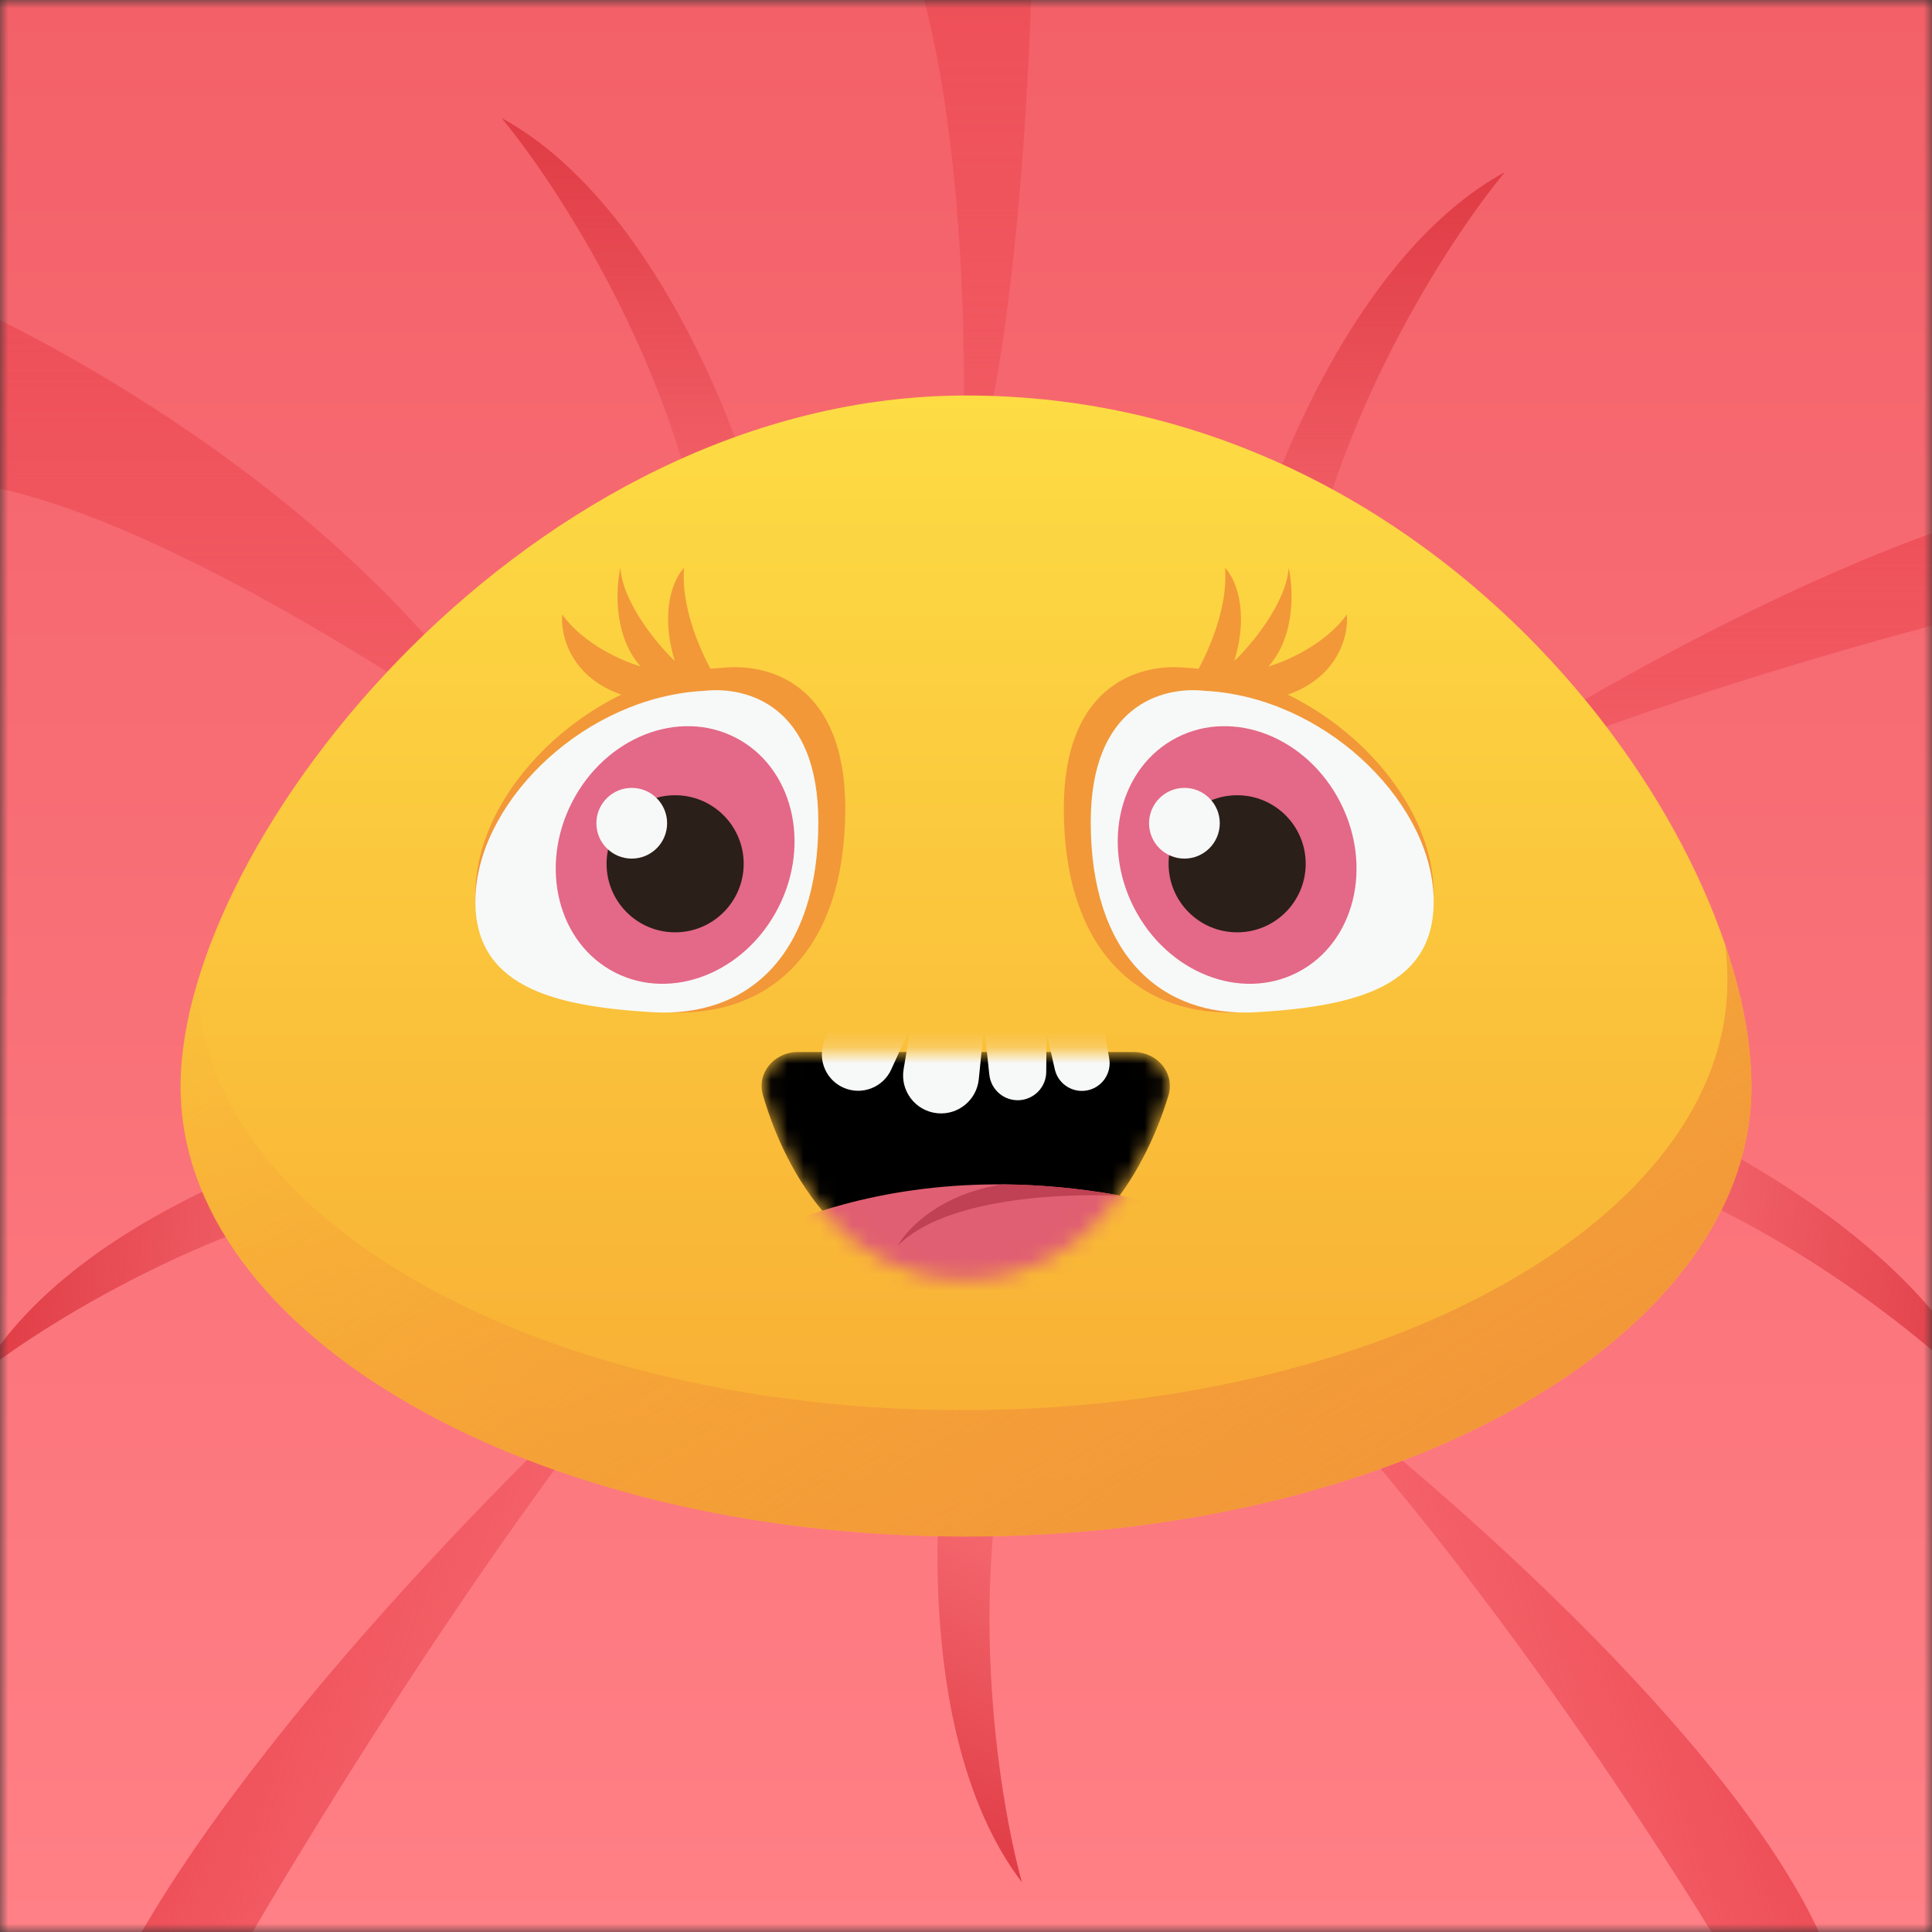 <svg width="119" height="119" viewBox="0 0 119 119" fill="none" xmlns="http://www.w3.org/2000/svg">
<rect x="0" y="0" width="119" height="119" fill="#333333" stroke="none"/>
<mask id="mask0_6103_442111" style="mask-type:alpha" maskUnits="userSpaceOnUse" x="0" y="-1" width="119" height="120">
<rect y="-0" width="119" height="119" fill="#F3B286"/>
</mask>
<g mask="url(#mask0_6103_442111)">
<rect y="-0" width="119" height="119" fill="url(#paint0_linear_6103_442111)"/>
<path d="M30.891 7.269C40.054 12.267 45.469 26.185 47.031 32.519L43.432 34.909C41.805 22.929 34.394 11.49 30.891 7.269Z" fill="url(#paint1_linear_6103_442111)"/>
<path d="M92.698 10.597C83.534 15.595 78.12 29.513 76.558 35.847L80.157 38.237C81.784 26.256 89.195 14.818 92.698 10.597Z" fill="url(#paint2_linear_6103_442111)"/>
<path d="M122.603 86.49C118.661 76.825 105.437 69.888 99.317 67.627L96.539 70.935C108.263 73.892 118.8 82.537 122.603 86.49Z" fill="url(#paint3_linear_6103_442111)"/>
<path d="M-1.189 84.646C4.037 75.611 18.086 70.546 24.457 69.144L26.757 72.801C14.739 74.127 3.119 81.251 -1.189 84.646Z" fill="url(#paint4_linear_6103_442111)"/>
<path d="M62.949 115.946C56.624 107.643 57.363 92.727 58.523 86.307L62.784 85.594C59.378 97.195 61.474 110.662 62.949 115.946Z" fill="url(#paint5_linear_6103_442111)"/>
<path d="M130.095 30.026C116.755 31.476 96.262 43.439 87.682 49.239C102.472 42.569 122.12 37.518 130.095 35.826V30.026Z" fill="url(#paint6_linear_6103_442111)"/>
<path d="M112.035 119C106.379 106.831 88.47 91.264 80.222 85.001C91.288 96.866 102.379 113.852 106.542 120.862L112.035 119Z" fill="url(#paint7_linear_6103_442111)"/>
<path d="M6.183 123.917C12.665 109.311 31.843 89.999 40.622 82.169C28.64 96.736 16.332 117.312 11.675 125.779L6.183 123.917Z" fill="url(#paint8_linear_6103_442111)"/>
<path d="M55.029 -5.274C59.542 3.991 59.681 23.135 59.186 31.549C62.512 24.184 63.541 3.932 63.64 -5.274H55.029Z" fill="url(#paint9_linear_6103_442111)"/>
<path d="M-1.987 29.767C7.991 30.954 24.708 41.581 31.819 46.746C22.754 31.584 3.723 20.992 -4.659 17.592L-1.987 29.767Z" fill="url(#paint10_linear_6103_442111)"/>
<path d="M107.877 66.913C107.877 82.226 86.218 94.64 59.5 94.64C32.782 94.64 11.123 82.226 11.123 66.913C11.123 51.6 32.782 24.36 59.5 24.36C89.079 24.36 107.877 51.6 107.877 66.913Z" fill="url(#paint11_linear_6103_442111)"/>
<path fill-rule="evenodd" clip-rule="evenodd" d="M59.302 86.856C85.313 86.856 106.399 75.015 106.399 60.41C106.399 59.705 106.356 58.974 106.272 58.22C107.328 61.336 107.877 64.299 107.877 66.913C107.877 82.226 86.217 94.64 59.499 94.64C32.782 94.64 11.123 82.226 11.123 66.913C11.123 64.902 11.496 62.685 12.206 60.352C12.206 60.371 12.206 60.39 12.206 60.41C12.206 75.015 33.291 86.856 59.302 86.856Z" fill="url(#paint12_linear_6103_442111)"/>
<mask id="mask1_6103_442111" style="mask-type:alpha" maskUnits="userSpaceOnUse" x="46" y="64" width="27" height="15">
<path d="M69.828 64.798H49.14C47.698 64.798 46.593 66.078 46.995 67.463C48.408 72.328 52.087 78.811 59.41 78.811C66.72 78.811 70.484 72.352 71.966 67.49C72.39 66.099 71.282 64.798 69.828 64.798Z" fill="black"/>
</mask>
<g mask="url(#mask1_6103_442111)">
<path d="M69.828 64.798H49.14C47.698 64.798 46.593 66.078 46.995 67.463C48.408 72.328 52.087 78.811 59.41 78.811C66.72 78.811 70.484 72.352 71.966 67.49C72.39 66.099 71.282 64.798 69.828 64.798Z" fill="black"/>
<path d="M76.186 75.523C58.589 69.503 46.072 75.447 42.013 79.171L54.624 82.598L71.204 83.221L76.186 75.523Z" fill="#E05F72"/>
<path fill-rule="evenodd" clip-rule="evenodd" d="M69.191 73.676C65.591 73.456 58.192 73.771 55.3 76.729C55.906 75.624 57.981 73.523 61.764 72.952C64.083 72.969 66.563 73.189 69.191 73.676Z" fill="#BF4153"/>
<path d="M50.719 64.3L51.334 62.278L67.944 63.007L68.322 65.191C68.481 66.108 67.878 66.984 66.965 67.162C66.057 67.339 65.173 66.762 64.969 65.86L64.462 63.614L64.442 66.025C64.435 66.951 63.71 67.712 62.785 67.765C61.85 67.819 61.038 67.129 60.938 66.198L60.617 63.223L60.286 66.481C60.155 67.764 59.008 68.699 57.725 68.568C56.382 68.431 55.434 67.187 55.658 65.856L56.096 63.259L54.89 65.883C54.384 66.985 53.092 67.482 51.978 67.005C50.93 66.556 50.388 65.391 50.719 64.3Z" fill="#F7F9F8"/>
</g>
<path d="M42.134 34.978C41.904 37.769 43.536 40.984 44.38 42.243L39.457 43.103C35.289 42.3 34.502 39.264 34.629 37.846C35.929 39.681 38.389 40.745 39.457 41.048C37.774 39.174 37.927 36.22 38.214 34.978C38.367 37.157 40.508 39.71 41.56 40.713C40.604 37.54 41.544 35.567 42.134 34.978Z" fill="#F29839"/>
<path d="M52.064 49.803C52.064 42.104 47.329 40.827 44.498 41.135C36.668 41.53 29.7 48.188 29.302 54.45C28.904 60.713 34.558 61.947 40.995 62.342C47.432 62.738 52.064 58.517 52.064 49.803Z" fill="#F29839"/>
<path d="M50.405 50.641C50.405 43.455 46.016 42.263 43.39 42.55C36.13 42.919 29.67 49.133 29.301 54.978C28.931 60.823 34.174 61.975 40.142 62.344C46.111 62.713 50.405 58.774 50.405 50.641Z" fill="#F7F9F8"/>
<ellipse cx="7.137" cy="8.134" rx="7.137" ry="8.134" transform="matrix(0.889 0.457 -0.457 0.889 38.957 42.17)" fill="#E46887"/>
<ellipse cx="41.584" cy="53.204" rx="4.222" ry="4.222" fill="#2A1F19"/>
<ellipse cx="38.912" cy="50.707" rx="2.178" ry="2.178" fill="#F7F9F8"/>
<path d="M75.454 34.978C75.683 37.769 74.052 40.984 73.208 42.243L78.131 43.103C82.299 42.3 83.086 39.264 82.958 37.846C81.658 39.681 79.198 40.745 78.131 41.048C79.813 39.174 79.66 36.22 79.374 34.978C79.221 37.157 77.079 39.71 76.028 40.713C76.984 37.54 76.044 35.567 75.454 34.978Z" fill="#F29839"/>
<path d="M65.524 49.803C65.524 42.104 70.258 40.827 73.09 41.135C80.92 41.53 87.887 48.188 88.286 54.45C88.684 60.713 83.029 61.947 76.593 62.342C70.156 62.738 65.524 58.517 65.524 49.803Z" fill="#F29839"/>
<path d="M67.183 50.641C67.183 43.455 71.572 42.263 74.197 42.55C81.457 42.919 87.918 49.133 88.287 54.978C88.656 60.823 83.413 61.975 77.445 62.344C71.477 62.713 67.183 58.774 67.183 50.641Z" fill="#F7F9F8"/>
<ellipse cx="7.137" cy="8.134" rx="7.137" ry="8.134" transform="matrix(-0.889 0.457 0.457 0.889 78.828 42.17)" fill="#E46887"/>
<ellipse cx="4.222" cy="4.222" rx="4.222" ry="4.222" transform="matrix(-1 0 0 1 80.423 48.982)" fill="#2A1F19"/>
<ellipse cx="2.178" cy="2.178" rx="2.178" ry="2.178" transform="matrix(-1 0 0 1 75.131 48.529)" fill="#F7F9F8"/>
</g>
<defs>
<linearGradient id="paint0_linear_6103_442111" x1="59.5" y1="-0" x2="59.5" y2="118.999" gradientUnits="userSpaceOnUse">
<stop stop-color="#F36068"/>
<stop offset="1" stop-color="#FF8086"/>
</linearGradient>
<linearGradient id="paint1_linear_6103_442111" x1="38.961" y1="7.269" x2="38.961" y2="34.909" gradientUnits="userSpaceOnUse">
<stop stop-color="#E03C45"/>
<stop offset="1" stop-color="#E03C45" stop-opacity="0"/>
</linearGradient>
<linearGradient id="paint2_linear_6103_442111" x1="84.628" y1="10.597" x2="84.628" y2="38.237" gradientUnits="userSpaceOnUse">
<stop stop-color="#E03C45"/>
<stop offset="1" stop-color="#E03C45" stop-opacity="0"/>
</linearGradient>
<linearGradient id="paint3_linear_6103_442111" x1="123.506" y1="78.471" x2="96.039" y2="75.378" gradientUnits="userSpaceOnUse">
<stop stop-color="#E03C45"/>
<stop offset="1" stop-color="#E03C45" stop-opacity="0"/>
</linearGradient>
<linearGradient id="paint4_linear_6103_442111" x1="-0.987" y1="76.579" x2="26.645" y2="77.27" gradientUnits="userSpaceOnUse">
<stop stop-color="#E03C45"/>
<stop offset="1" stop-color="#E03C45" stop-opacity="0"/>
</linearGradient>
<linearGradient id="paint5_linear_6103_442111" x1="55.582" y1="112.652" x2="66.865" y2="87.419" gradientUnits="userSpaceOnUse">
<stop stop-color="#E03C45"/>
<stop offset="1" stop-color="#E03C45" stop-opacity="0"/>
</linearGradient>
<linearGradient id="paint6_linear_6103_442111" x1="108.889" y1="30.026" x2="108.889" y2="49.239" gradientUnits="userSpaceOnUse">
<stop stop-color="#EE4F58"/>
<stop offset="1" stop-color="#EE4F58" stop-opacity="0.48"/>
</linearGradient>
<linearGradient id="paint7_linear_6103_442111" x1="105.226" y1="98.916" x2="87.031" y2="105.084" gradientUnits="userSpaceOnUse">
<stop stop-color="#EE4F58"/>
<stop offset="1" stop-color="#EE4F58" stop-opacity="0.48"/>
</linearGradient>
<linearGradient id="paint8_linear_6103_442111" x1="14.305" y1="99.958" x2="32.5" y2="106.127" gradientUnits="userSpaceOnUse">
<stop stop-color="#EE4F58"/>
<stop offset="1" stop-color="#EE4F58" stop-opacity="0.48"/>
</linearGradient>
<linearGradient id="paint9_linear_6103_442111" x1="59.334" y1="-5.274" x2="59.334" y2="31.549" gradientUnits="userSpaceOnUse">
<stop stop-color="#EE4F58"/>
<stop offset="1" stop-color="#EE4F58" stop-opacity="0.48"/>
</linearGradient>
<linearGradient id="paint10_linear_6103_442111" x1="13.58" y1="17.592" x2="13.58" y2="46.746" gradientUnits="userSpaceOnUse">
<stop stop-color="#EE4F58"/>
<stop offset="1" stop-color="#EE4F58" stop-opacity="0.48"/>
</linearGradient>
<linearGradient id="paint11_linear_6103_442111" x1="59.5" y1="24.36" x2="59.5" y2="94.64" gradientUnits="userSpaceOnUse">
<stop stop-color="#FDDC44"/>
<stop offset="1" stop-color="#F8AB33"/>
</linearGradient>
<linearGradient id="paint12_linear_6103_442111" x1="85.585" y1="89.998" x2="52.669" y2="34.723" gradientUnits="userSpaceOnUse">
<stop stop-color="#F29839"/>
<stop offset="1" stop-color="#F29839" stop-opacity="0"/>
</linearGradient>
</defs>
</svg>

